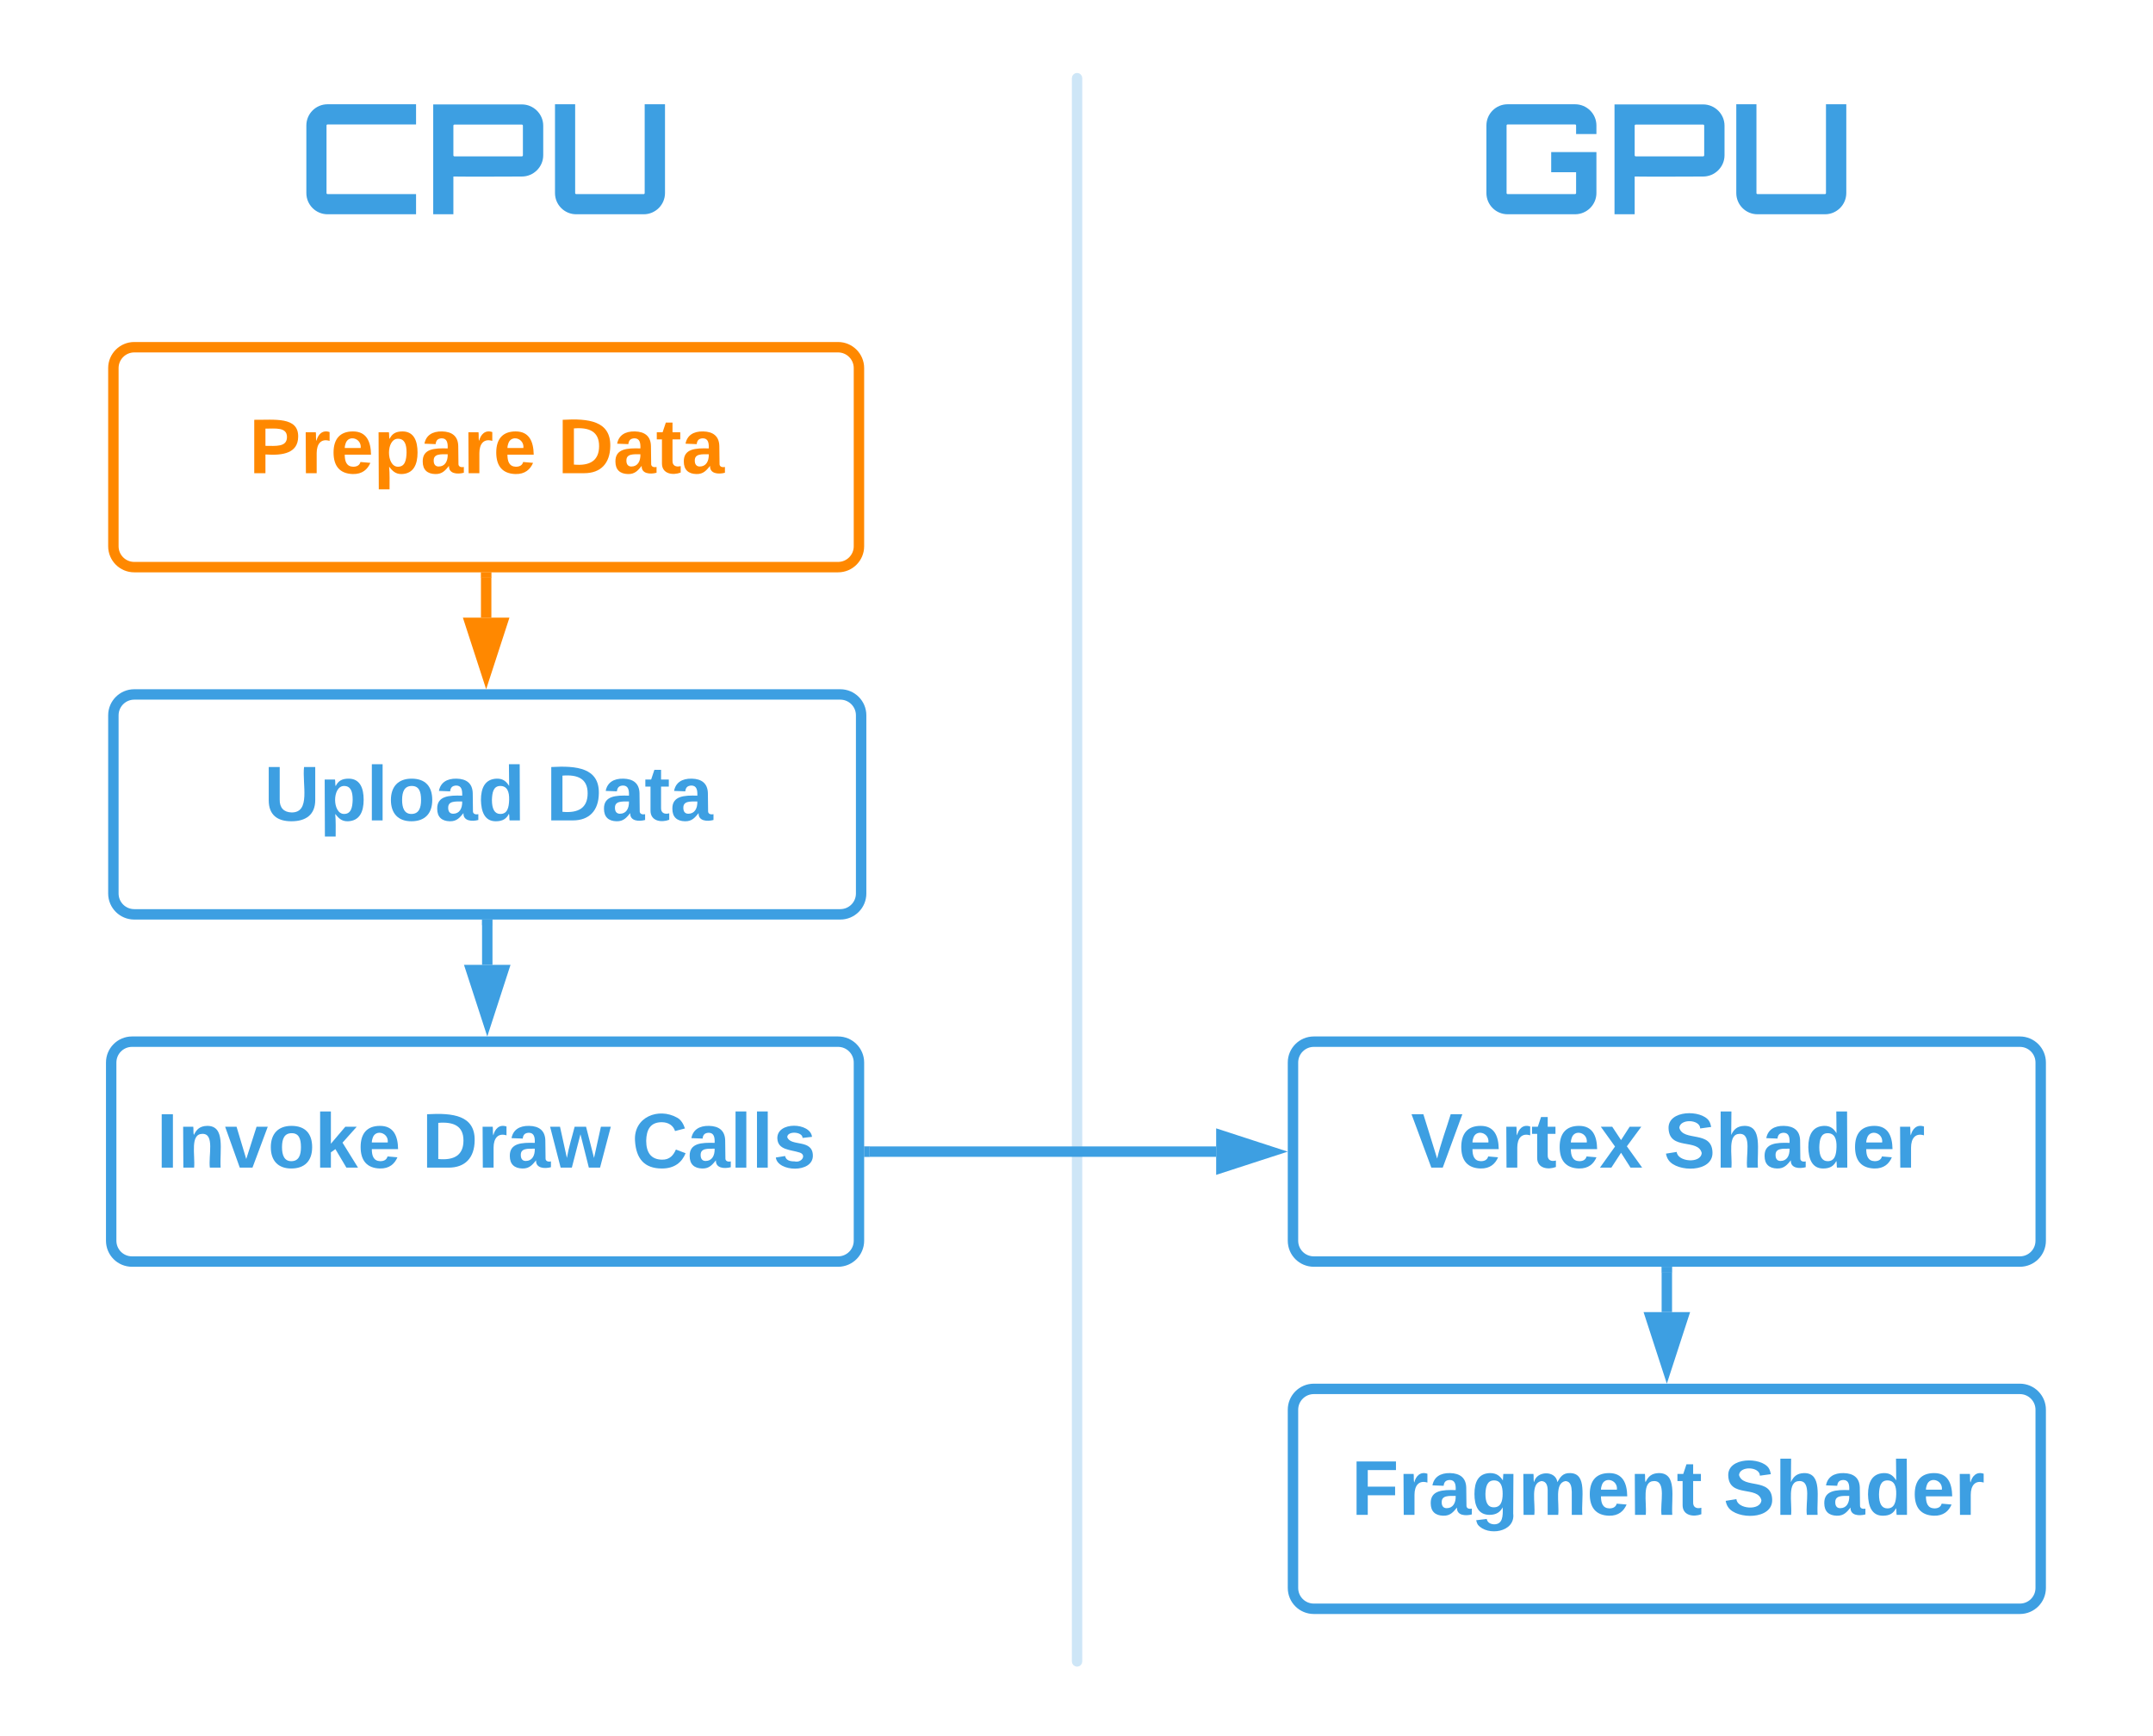 <svg xmlns="http://www.w3.org/2000/svg" xmlns:xlink="http://www.w3.org/1999/xlink" xmlns:lucid="lucid" width="620" height="500"><g transform="translate(-520 -300)" lucid:page-tab-id="0_0"><path d="M830.16 321.75c.4 0 .75.34.75.75v456c0 .4-.33.75-.74.75-.42 0-.75-.34-.75-.75v-456c0-.4.34-.75.76-.75z" stroke="#3d9fe2" stroke-opacity=".25" stroke-width="1.5" fill="none"/><path d="M540 326c0-3.3 2.7-6 6-6h228c3.3 0 6 2.7 6 6v51.33c0 3.32-2.7 6-6 6H546c-3.3 0-6-2.68-6-6z" stroke="#000" stroke-opacity="0" fill="#fff" fill-opacity="0"/><use xlink:href="#a" transform="matrix(1,0,0,1,545,325) translate(60.756 36.708)"/><path d="M880 326c0-3.3 2.7-6 6-6h228c3.3 0 6 2.7 6 6v51.33c0 3.32-2.7 6-6 6H886c-3.3 0-6-2.68-6-6z" stroke="#000" stroke-opacity="0" fill="#fff" fill-opacity="0"/><use xlink:href="#b" transform="matrix(1,0,0,1,885,325) translate(60.578 36.708)"/><path d="M552.65 406c0-3.3 2.7-6 6-6h202.7c3.3 0 6 2.7 6 6v51.33c0 3.32-2.7 6-6 6h-202.7c-3.3 0-6-2.68-6-6z" stroke="#f80" stroke-width="3" fill-opacity="0"/><use xlink:href="#c" transform="matrix(1,0,0,1,557.654,405) translate(34.074 31.278)"/><use xlink:href="#d" transform="matrix(1,0,0,1,557.654,405) translate(122.901 31.278)"/><path d="M552.65 506c0-3.3 2.7-6 6-6h203.33c3.32 0 6 2.7 6 6v51.33c0 3.32-2.68 6-6 6H558.65c-3.3 0-6-2.68-6-6z" stroke="#3d9fe2" stroke-width="3" fill-opacity="0"/><use xlink:href="#e" transform="matrix(1,0,0,1,557.654,505) translate(38.37 31.278)"/><use xlink:href="#f" transform="matrix(1,0,0,1,557.654,505) translate(119.605 31.278)"/><path d="M552.02 606c0-3.3 2.68-6 6-6h203.33c3.3 0 6 2.7 6 6v51.33c0 3.32-2.7 6-6 6H558.02c-3.32 0-6-2.68-6-6z" stroke="#3d9fe2" stroke-width="3" fill-opacity="0"/><use xlink:href="#g" transform="matrix(1,0,0,1,557.018,605) translate(8.062 31.278)"/><use xlink:href="#h" transform="matrix(1,0,0,1,557.018,605) translate(84.481 31.278)"/><use xlink:href="#i" transform="matrix(1,0,0,1,557.018,605) translate(144.914 31.278)"/><path d="M892.34 606c0-3.3 2.68-6 6-6h203.32c3.32 0 6 2.7 6 6v51.33c0 3.32-2.68 6-6 6H898.34c-3.32 0-6-2.68-6-6z" stroke="#3d9fe2" stroke-width="3" fill-opacity="0"/><use xlink:href="#j" transform="matrix(1,0,0,1,897.336,605) translate(29.019 31.278)"/><use xlink:href="#k" transform="matrix(1,0,0,1,897.336,605) translate(101.796 31.278)"/><path d="M892.34 706c0-3.3 2.68-6 6-6h203.32c3.32 0 6 2.7 6 6v51.33c0 3.32-2.68 6-6 6H898.34c-3.32 0-6-2.68-6-6z" stroke="#3d9fe2" stroke-width="3" fill-opacity="0"/><use xlink:href="#l" transform="matrix(1,0,0,1,897.336,705) translate(11.827 31.278)"/><use xlink:href="#k" transform="matrix(1,0,0,1,897.336,705) translate(118.988 31.278)"/><path d="M660 466.33v11.55" stroke="#f80" stroke-width="3" fill="none"/><path d="M661.5 466.37h-3v-1.54h3z" stroke="#f80" stroke-width=".05" fill="#f80"/><path d="M660 493.65l-4.64-14.27h9.28z" stroke="#f80" stroke-width="3" fill="#f80"/><path d="M660.32 566.33v11.55" stroke="#3d9fe2" stroke-width="3" fill="none"/><path d="M661.82 566.37h-3v-1.54h3z" stroke="#3d9fe2" stroke-width=".05" fill="#3d9fe2"/><path d="M660.32 593.65l-4.64-14.27h9.27z" stroke="#3d9fe2" stroke-width="3" fill="#3d9fe2"/><path d="M770.35 631.67h99.87" stroke="#3d9fe2" stroke-width="3" fill="none"/><path d="M770.38 633.17h-1.53v-3h1.53z" stroke="#3d9fe2" stroke-width=".05" fill="#3d9fe2"/><path d="M885.98 631.67l-14.26 4.63v-9.27z" stroke="#3d9fe2" stroke-width="3" fill="#3d9fe2"/><path d="M1000 666.33v11.55" stroke="#3d9fe2" stroke-width="3" fill="none"/><path d="M1001.5 666.37h-3v-1.54h3z" stroke="#3d9fe2" stroke-width=".05" fill="#3d9fe2"/><path d="M1000 693.65l-4.64-14.27h9.28z" stroke="#3d9fe2" stroke-width="3" fill="#3d9fe2"/><defs><path fill="#3d9fe2" d="M774-588H195c-4 0-7 3-7 7v442c0 4 3 7 7 7h579V0H195C118 0 56-62 56-139v-442c0-77 62-139 139-139h579v132" id="m"/><path fill="#3d9fe2" d="M56-719h580c77 0 140 63 140 139v194c0 76-63 139-140 139-149 0-301 2-448 0V0H56v-719zm587 333v-194c0-4-3-7-7-7H195c-4 0-7 3-7 7v194c0 4 3 7 7 7h441c4 0 7-3 7-7" id="n"/><path fill="#3d9fe2" d="M641-139v-581h133v581C774-62 711 0 635 0H193C116 0 54-62 54-139v-581h132v581c0 4 3 7 7 7h442c3 0 6-3 6-7" id="o"/><g id="a"><use transform="matrix(0.044,0,0,0.044,0,0)" xlink:href="#m"/><use transform="matrix(0.044,0,0,0.044,36.533,0)" xlink:href="#n"/><use transform="matrix(0.044,0,0,0.044,71.689,0)" xlink:href="#o"/></g><path fill="#3d9fe2" d="M776-581v56H643v-56c0-4-3-7-7-7H195c-4 0-7 3-7 7v442c0 4 3 7 7 7h441c4 0 7-3 7-7v-136H480v-132h296v268C776-62 713 0 636 0H195C118 0 56-62 56-139v-442c0-77 62-139 139-139h441c77 0 140 62 140 139" id="p"/><g id="b"><use transform="matrix(0.044,0,0,0.044,0,0)" xlink:href="#p"/><use transform="matrix(0.044,0,0,0.044,36.889,0)" xlink:href="#n"/><use transform="matrix(0.044,0,0,0.044,72.044,0)" xlink:href="#o"/></g><path fill="#f80" d="M24-248c93 1 206-16 204 79-1 75-69 88-152 82V0H24v-248zm52 121c47 0 100 7 100-41 0-47-54-39-100-39v80" id="q"/><path fill="#f80" d="M135-150c-39-12-60 13-60 57V0H25l-1-190h47c2 13-1 29 3 40 6-28 27-53 61-41v41" id="r"/><path fill="#f80" d="M185-48c-13 30-37 53-82 52C43 2 14-33 14-96s30-98 90-98c62 0 83 45 84 108H66c0 31 8 55 39 56 18 0 30-7 34-22zm-45-69c5-46-57-63-70-21-2 6-4 13-4 21h74" id="s"/><path fill="#f80" d="M135-194c53 0 70 44 70 98 0 56-19 98-73 100-31 1-45-17-59-34 3 33 2 69 2 105H25l-1-265h48c2 10 0 23 3 31 11-24 29-35 60-35zM114-30c33 0 39-31 40-66 0-38-9-64-40-64-56 0-55 130 0 130" id="t"/><path fill="#f80" d="M133-34C117-15 103 5 69 4 32 3 11-16 11-54c-1-60 55-63 116-61 1-26-3-47-28-47-18 1-26 9-28 27l-52-2c7-38 36-58 82-57s74 22 75 68l1 82c-1 14 12 18 25 15v27c-30 8-71 5-69-32zm-48 3c29 0 43-24 42-57-32 0-66-3-65 30 0 17 8 27 23 27" id="u"/><g id="c"><use transform="matrix(0.062,0,0,0.062,0,0)" xlink:href="#q"/><use transform="matrix(0.062,0,0,0.062,14.815,0)" xlink:href="#r"/><use transform="matrix(0.062,0,0,0.062,23.457,0)" xlink:href="#s"/><use transform="matrix(0.062,0,0,0.062,35.802,0)" xlink:href="#t"/><use transform="matrix(0.062,0,0,0.062,49.321,0)" xlink:href="#u"/><use transform="matrix(0.062,0,0,0.062,61.667,0)" xlink:href="#r"/><use transform="matrix(0.062,0,0,0.062,70.309,0)" xlink:href="#s"/></g><path fill="#f80" d="M24-248c120-7 223 5 221 122C244-46 201 0 124 0H24v-248zM76-40c74 7 117-18 117-86 0-67-45-88-117-82v168" id="v"/><path fill="#f80" d="M115-3C79 11 28 4 28-45v-112H4v-33h27l15-45h31v45h36v33H77v99c-1 23 16 31 38 25v30" id="w"/><g id="d"><use transform="matrix(0.062,0,0,0.062,0,0)" xlink:href="#v"/><use transform="matrix(0.062,0,0,0.062,15.988,0)" xlink:href="#u"/><use transform="matrix(0.062,0,0,0.062,28.333,0)" xlink:href="#w"/><use transform="matrix(0.062,0,0,0.062,35.679,0)" xlink:href="#u"/></g><path fill="#3d9fe2" d="M238-95c0 69-44 99-111 99C63 4 22-25 22-93v-155h51v151c-1 38 19 59 55 60 90 1 49-130 58-211h52v153" id="x"/><path fill="#3d9fe2" d="M135-194c53 0 70 44 70 98 0 56-19 98-73 100-31 1-45-17-59-34 3 33 2 69 2 105H25l-1-265h48c2 10 0 23 3 31 11-24 29-35 60-35zM114-30c33 0 39-31 40-66 0-38-9-64-40-64-56 0-55 130 0 130" id="y"/><path fill="#3d9fe2" d="M25 0v-261h50V0H25" id="z"/><path fill="#3d9fe2" d="M110-194c64 0 96 36 96 99 0 64-35 99-97 99-61 0-95-36-95-99 0-62 34-99 96-99zm-1 164c35 0 45-28 45-65 0-40-10-65-43-65-34 0-45 26-45 65 0 36 10 65 43 65" id="A"/><path fill="#3d9fe2" d="M133-34C117-15 103 5 69 4 32 3 11-16 11-54c-1-60 55-63 116-61 1-26-3-47-28-47-18 1-26 9-28 27l-52-2c7-38 36-58 82-57s74 22 75 68l1 82c-1 14 12 18 25 15v27c-30 8-71 5-69-32zm-48 3c29 0 43-24 42-57-32 0-66-3-65 30 0 17 8 27 23 27" id="B"/><path fill="#3d9fe2" d="M88-194c31-1 46 15 58 34l-1-101h50l1 261h-48c-2-10 0-23-3-31C134-8 116 4 84 4 32 4 16-41 15-95c0-56 19-97 73-99zm17 164c33 0 40-30 41-66 1-37-9-64-41-64s-38 30-39 65c0 43 13 65 39 65" id="C"/><g id="e"><use transform="matrix(0.062,0,0,0.062,0,0)" xlink:href="#x"/><use transform="matrix(0.062,0,0,0.062,15.988,0)" xlink:href="#y"/><use transform="matrix(0.062,0,0,0.062,29.506,0)" xlink:href="#z"/><use transform="matrix(0.062,0,0,0.062,35.679,0)" xlink:href="#A"/><use transform="matrix(0.062,0,0,0.062,49.198,0)" xlink:href="#B"/><use transform="matrix(0.062,0,0,0.062,61.543,0)" xlink:href="#C"/></g><path fill="#3d9fe2" d="M24-248c120-7 223 5 221 122C244-46 201 0 124 0H24v-248zM76-40c74 7 117-18 117-86 0-67-45-88-117-82v168" id="D"/><path fill="#3d9fe2" d="M115-3C79 11 28 4 28-45v-112H4v-33h27l15-45h31v45h36v33H77v99c-1 23 16 31 38 25v30" id="E"/><g id="f"><use transform="matrix(0.062,0,0,0.062,0,0)" xlink:href="#D"/><use transform="matrix(0.062,0,0,0.062,15.988,0)" xlink:href="#B"/><use transform="matrix(0.062,0,0,0.062,28.333,0)" xlink:href="#E"/><use transform="matrix(0.062,0,0,0.062,35.679,0)" xlink:href="#B"/></g><path fill="#3d9fe2" d="M24 0v-248h52V0H24" id="F"/><path fill="#3d9fe2" d="M135-194c87-1 58 113 63 194h-50c-7-57 23-157-34-157-59 0-34 97-39 157H25l-1-190h47c2 12-1 28 3 38 12-26 28-41 61-42" id="G"/><path fill="#3d9fe2" d="M128 0H69L1-190h53L99-40l48-150h52" id="H"/><path fill="#3d9fe2" d="M147 0L96-86 75-71V0H25v-261h50v150l67-79h53l-66 74L201 0h-54" id="I"/><path fill="#3d9fe2" d="M185-48c-13 30-37 53-82 52C43 2 14-33 14-96s30-98 90-98c62 0 83 45 84 108H66c0 31 8 55 39 56 18 0 30-7 34-22zm-45-69c5-46-57-63-70-21-2 6-4 13-4 21h74" id="J"/><g id="g"><use transform="matrix(0.062,0,0,0.062,0,0)" xlink:href="#F"/><use transform="matrix(0.062,0,0,0.062,6.173,0)" xlink:href="#G"/><use transform="matrix(0.062,0,0,0.062,19.691,0)" xlink:href="#H"/><use transform="matrix(0.062,0,0,0.062,32.037,0)" xlink:href="#A"/><use transform="matrix(0.062,0,0,0.062,45.556,0)" xlink:href="#I"/><use transform="matrix(0.062,0,0,0.062,57.901,0)" xlink:href="#J"/></g><path fill="#3d9fe2" d="M135-150c-39-12-60 13-60 57V0H25l-1-190h47c2 13-1 29 3 40 6-28 27-53 61-41v41" id="K"/><path fill="#3d9fe2" d="M231 0h-52l-39-155L100 0H48L-1-190h46L77-45c9-52 24-97 36-145h53l37 145 32-145h46" id="L"/><g id="h"><use transform="matrix(0.062,0,0,0.062,0,0)" xlink:href="#D"/><use transform="matrix(0.062,0,0,0.062,15.988,0)" xlink:href="#K"/><use transform="matrix(0.062,0,0,0.062,24.63,0)" xlink:href="#B"/><use transform="matrix(0.062,0,0,0.062,36.975,0)" xlink:href="#L"/></g><path fill="#3d9fe2" d="M67-125c0 53 21 87 73 88 37 1 54-22 65-47l45 17C233-25 199 4 140 4 58 4 20-42 15-125 8-235 124-281 211-232c18 10 29 29 36 50l-46 12c-8-25-30-41-62-41-52 0-71 34-72 86" id="M"/><path fill="#3d9fe2" d="M137-138c1-29-70-34-71-4 15 46 118 7 119 86 1 83-164 76-172 9l43-7c4 19 20 25 44 25 33 8 57-30 24-41C81-84 22-81 20-136c-2-80 154-74 161-7" id="N"/><g id="i"><use transform="matrix(0.062,0,0,0.062,0,0)" xlink:href="#M"/><use transform="matrix(0.062,0,0,0.062,15.988,0)" xlink:href="#B"/><use transform="matrix(0.062,0,0,0.062,28.333,0)" xlink:href="#z"/><use transform="matrix(0.062,0,0,0.062,34.506,0)" xlink:href="#z"/><use transform="matrix(0.062,0,0,0.062,40.679,0)" xlink:href="#N"/></g><path fill="#3d9fe2" d="M147 0H94L2-248h55l64 206c17-72 42-137 63-206h54" id="O"/><path fill="#3d9fe2" d="M144 0l-44-69L55 0H2l70-98-66-92h53l41 62 40-62h54l-67 91 71 99h-54" id="P"/><g id="j"><use transform="matrix(0.062,0,0,0.062,0,0)" xlink:href="#O"/><use transform="matrix(0.062,0,0,0.062,13.58,0)" xlink:href="#J"/><use transform="matrix(0.062,0,0,0.062,25.926,0)" xlink:href="#K"/><use transform="matrix(0.062,0,0,0.062,34.568,0)" xlink:href="#E"/><use transform="matrix(0.062,0,0,0.062,41.914,0)" xlink:href="#J"/><use transform="matrix(0.062,0,0,0.062,54.259,0)" xlink:href="#P"/></g><path fill="#3d9fe2" d="M169-182c-1-43-94-46-97-3 18 66 151 10 154 114 3 95-165 93-204 36-6-8-10-19-12-30l50-8c3 46 112 56 116 5-17-69-150-10-154-114-4-87 153-88 188-35 5 8 8 18 10 28" id="Q"/><path fill="#3d9fe2" d="M114-157C55-157 80-60 75 0H25v-261h50l-1 109c12-26 28-41 61-42 86-1 58 113 63 194h-50c-7-57 23-157-34-157" id="R"/><g id="k"><use transform="matrix(0.062,0,0,0.062,0,0)" xlink:href="#Q"/><use transform="matrix(0.062,0,0,0.062,14.815,0)" xlink:href="#R"/><use transform="matrix(0.062,0,0,0.062,28.333,0)" xlink:href="#B"/><use transform="matrix(0.062,0,0,0.062,40.679,0)" xlink:href="#C"/><use transform="matrix(0.062,0,0,0.062,54.198,0)" xlink:href="#J"/><use transform="matrix(0.062,0,0,0.062,66.543,0)" xlink:href="#K"/></g><path fill="#3d9fe2" d="M76-208v77h127v40H76V0H24v-248h183v40H76" id="S"/><path fill="#3d9fe2" d="M195-6C206 82 75 100 31 46c-4-6-6-13-8-21l49-6c3 16 16 24 34 25 40 0 42-37 40-79-11 22-30 35-61 35-53 0-70-43-70-97 0-56 18-96 73-97 30 0 46 14 59 34l2-30h47zm-90-29c32 0 41-27 41-63 0-35-9-62-40-62-32 0-39 29-40 63 0 36 9 62 39 62" id="T"/><path fill="#3d9fe2" d="M220-157c-53 9-28 100-34 157h-49v-107c1-27-5-49-29-50C55-147 81-57 75 0H25l-1-190h47c2 12-1 28 3 38 10-53 101-56 108 0 13-22 24-43 59-42 82 1 51 116 57 194h-49v-107c-1-25-5-48-29-50" id="U"/><g id="l"><use transform="matrix(0.062,0,0,0.062,0,0)" xlink:href="#S"/><use transform="matrix(0.062,0,0,0.062,13.519,0)" xlink:href="#K"/><use transform="matrix(0.062,0,0,0.062,22.16,0)" xlink:href="#B"/><use transform="matrix(0.062,0,0,0.062,34.506,0)" xlink:href="#T"/><use transform="matrix(0.062,0,0,0.062,48.025,0)" xlink:href="#U"/><use transform="matrix(0.062,0,0,0.062,67.778,0)" xlink:href="#J"/><use transform="matrix(0.062,0,0,0.062,80.123,0)" xlink:href="#G"/><use transform="matrix(0.062,0,0,0.062,93.642,0)" xlink:href="#E"/></g></defs></g></svg>